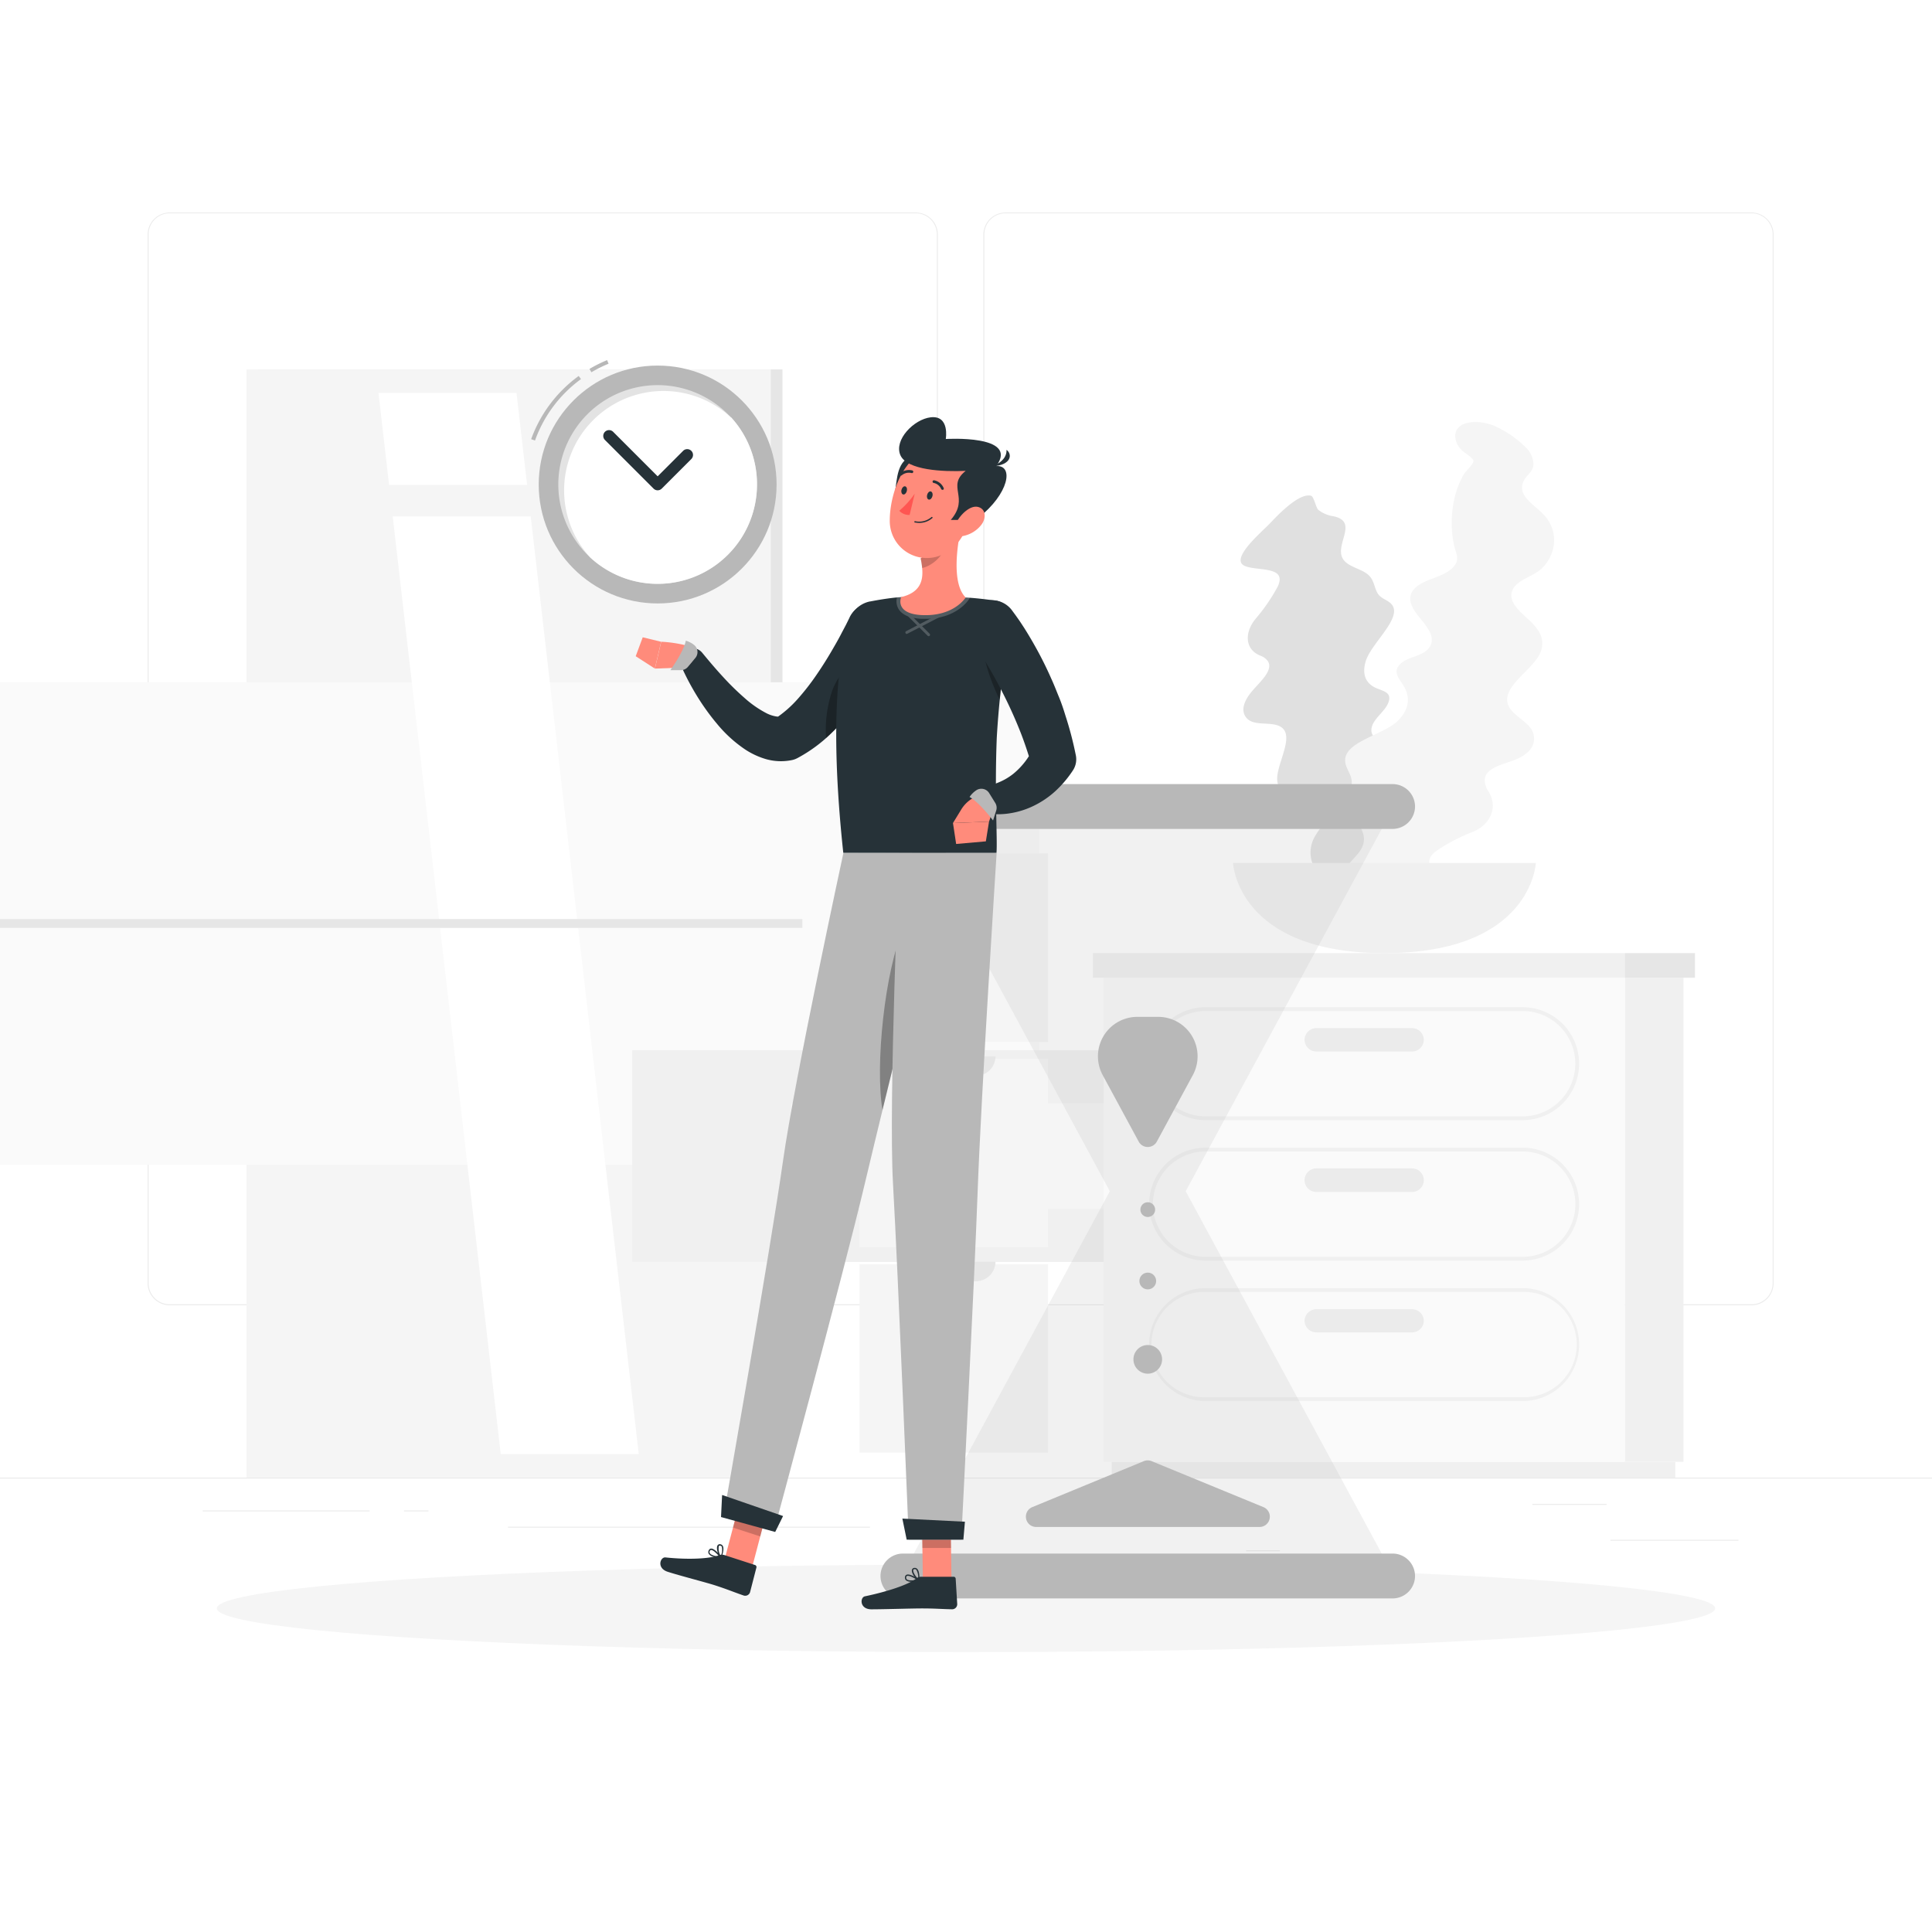 <svg class="animated" id="freepik_stories-time-management" xmlns="http://www.w3.org/2000/svg" viewBox="0 0 500 500" version="1.1" xmlns:xlink="http://www.w3.org/1999/xlink" xmlns:svgjs="http://svgjs.com/svgjs"><style>svg#freepik_stories-time-management:not(.animated) .animable {opacity: 0;}svg#freepik_stories-time-management.animated #freepik--background-complete--inject-52 {animation: 1s 1 forwards cubic-bezier(.36,-0.01,.5,1.38) slideLeft,3s Infinite  linear floating;animation-delay: 0s,1s;}svg#freepik_stories-time-management.animated #freepik--Shadow--inject-52 {animation: 1s 1 forwards cubic-bezier(.36,-0.01,.5,1.38) slideUp,3s Infinite  linear floating;animation-delay: 0s,1s;}svg#freepik_stories-time-management.animated #freepik--Hourglass--inject-52 {animation: 1s 1 forwards cubic-bezier(.36,-0.01,.5,1.38) slideDown,3s Infinite  linear floating;animation-delay: 0s,1s;}svg#freepik_stories-time-management.animated #freepik--Character--inject-52 {animation: 1s 1 forwards cubic-bezier(.36,-0.01,.5,1.38) slideLeft,3s Infinite  linear floating;animation-delay: 0s,1s;}svg#freepik_stories-time-management.animated #freepik--Clock--inject-52 {animation: 1s 1 forwards cubic-bezier(.36,-0.01,.5,1.38) slideDown,3s Infinite  linear floating;animation-delay: 0s,1s;}            @keyframes slideLeft {                0% {                    opacity: 0;                    transform: translateX(-30px);                }                100% {                    opacity: 1;                    transform: translateX(0);                }            }                    @keyframes floating {                0% {                    opacity: 1;                    transform: translateY(0px);                }                50% {                    transform: translateY(-10px);                }                100% {                    opacity: 1;                    transform: translateY(0px);                }            }                    @keyframes slideUp {                0% {                    opacity: 0;                    transform: translateY(30px);                }                100% {                    opacity: 1;                    transform: inherit;                }            }                    @keyframes slideDown {                0% {                    opacity: 0;                    transform: translateY(-30px);                }                100% {                    opacity: 1;                    transform: translateY(0);                }            }        </style><g id="freepik--background-complete--inject-52" class="animable" style="transform-origin: 250px 228.23px;"><rect y="382.4" width="500" height="0.25" style="fill: rgb(235, 235, 235); transform-origin: 250px 382.525px;" id="eluo065ydnsuo" class="animable"></rect><rect x="416.78" y="398.49" width="33.12" height="0.25" style="fill: rgb(235, 235, 235); transform-origin: 433.34px 398.615px;" id="elk1aqkmyz77" class="animable"></rect><rect x="322.53" y="401.21" width="8.69" height="0.25" style="fill: rgb(235, 235, 235); transform-origin: 326.875px 401.335px;" id="elgufl9npfebs" class="animable"></rect><rect x="396.59" y="389.21" width="19.19" height="0.25" style="fill: rgb(235, 235, 235); transform-origin: 406.185px 389.335px;" id="elg4watm4hjl" class="animable"></rect><rect x="52.46" y="390.89" width="43.19" height="0.25" style="fill: rgb(235, 235, 235); transform-origin: 74.055px 391.015px;" id="ely5tfgaiygzh" class="animable"></rect><rect x="104.56" y="390.89" width="6.33" height="0.25" style="fill: rgb(235, 235, 235); transform-origin: 107.725px 391.015px;" id="el11gngrk0f7r" class="animable"></rect><rect x="131.47" y="395.11" width="93.68" height="0.25" style="fill: rgb(235, 235, 235); transform-origin: 178.31px 395.235px;" id="elt8cb30bz6c" class="animable"></rect><path d="M237,337.8H43.91a5.71,5.71,0,0,1-5.7-5.71V60.66A5.71,5.71,0,0,1,43.91,55H237a5.71,5.71,0,0,1,5.71,5.71V332.09A5.71,5.71,0,0,1,237,337.8ZM43.91,55.2a5.46,5.46,0,0,0-5.45,5.46V332.09a5.46,5.46,0,0,0,5.45,5.46H237a5.47,5.47,0,0,0,5.46-5.46V60.66A5.47,5.47,0,0,0,237,55.2Z" style="fill: rgb(235, 235, 235); transform-origin: 140.46px 196.4px;" id="elp0grqbt2fab" class="animable"></path><path d="M453.31,337.8H260.21a5.72,5.72,0,0,1-5.71-5.71V60.66A5.72,5.72,0,0,1,260.21,55h193.1A5.71,5.71,0,0,1,459,60.66V332.09A5.71,5.71,0,0,1,453.31,337.8ZM260.21,55.2a5.47,5.47,0,0,0-5.46,5.46V332.09a5.47,5.47,0,0,0,5.46,5.46h193.1a5.47,5.47,0,0,0,5.46-5.46V60.66a5.47,5.47,0,0,0-5.46-5.46Z" style="fill: rgb(235, 235, 235); transform-origin: 356.75px 196.4px;" id="elmhm2lzuooqf" class="animable"></path><g id="elvswb36r7tib"><rect x="66.8" y="95.61" width="135.7" height="286.79" style="fill: rgb(230, 230, 230); transform-origin: 134.65px 239.005px; transform: rotate(180deg);" class="animable" id="el9ywfqzwk8wn"></rect></g><g id="elvvjubz5gowd"><rect x="63.78" y="95.61" width="135.7" height="286.79" style="fill: rgb(245, 245, 245); transform-origin: 131.63px 239.005px; transform: rotate(180deg);" class="animable" id="elqa2cib6pl3"></rect></g><g id="el0mqr1qbx9dc"><rect x="-5.68" y="176.57" width="274.63" height="124.87" style="fill: rgb(250, 250, 250); transform-origin: 131.635px 239.005px; transform: rotate(90deg);" class="animable" id="elomtgyb0u9gd"></rect></g><polygon points="165.31 376.32 133.67 101.69 97.95 101.69 129.59 376.32 165.31 376.32" style="fill: rgb(255, 255, 255); transform-origin: 131.63px 239.005px;" id="elnv28dl2ln5c" class="animable"></polygon><g id="eln07g83dxla"><rect x="-66.98" y="237.86" width="274.63" height="2.28" style="fill: rgb(230, 230, 230); transform-origin: 70.335px 239px; transform: rotate(90deg);" class="animable" id="elucajscfhld"></rect></g><g id="el9eahjoyowm8"><rect x="66.02" y="125.48" width="131.22" height="8.16" style="fill: rgb(245, 245, 245); transform-origin: 131.63px 129.56px; transform: rotate(180deg);" class="animable" id="elq6f8pw34p8"></rect></g><g id="elqd9wniukmub"><rect x="163.63" y="271.8" width="166.4" height="54.79" style="fill: rgb(240, 240, 240); transform-origin: 246.83px 299.195px; transform: rotate(90deg);" class="animable" id="el4ij88p6qu4c"></rect></g><g id="eliblt9e2ycg8"><rect x="222.44" y="220.86" width="48.77" height="48.77" style="fill: rgb(245, 245, 245); transform-origin: 246.825px 245.245px; transform: rotate(90deg);" class="animable" id="el3o2b542t2fc"></rect></g><g id="elv4dc20alvp"><rect x="222.44" y="274.01" width="48.77" height="48.77" style="fill: rgb(245, 245, 245); transform-origin: 246.825px 298.395px; transform: rotate(90deg);" class="animable" id="elyv4m7ttaes"></rect></g><g id="elndcq0w8chqj"><rect x="222.44" y="327.17" width="48.77" height="48.77" style="fill: rgb(245, 245, 245); transform-origin: 246.825px 351.555px; transform: rotate(90deg);" class="animable" id="elj1j7chnz9mo"></rect></g><path d="M257.63,220.22H236a5,5,0,0,0,5.05,5.05h11.48A5.06,5.06,0,0,0,257.63,220.22Z" style="fill: rgb(230, 230, 230); transform-origin: 246.815px 222.745px;" id="eljrl8577ifvs" class="animable"></path><path d="M257.63,273.37H236a5.06,5.06,0,0,0,5.05,5.06h11.48A5.07,5.07,0,0,0,257.63,273.37Z" style="fill: rgb(230, 230, 230); transform-origin: 246.815px 275.9px;" id="el9h26f511tcf" class="animable"></path><path d="M257.63,326.52H236a5.06,5.06,0,0,0,5.05,5.06h11.48A5.07,5.07,0,0,0,257.63,326.52Z" style="fill: rgb(230, 230, 230); transform-origin: 246.815px 329.05px;" id="elp1ws1og3e1" class="animable"></path><g id="elwly57m2jwcc"><rect x="204.71" y="285.52" width="166.4" height="27.37" style="fill: rgb(245, 245, 245); transform-origin: 287.91px 299.205px; transform: rotate(90deg);" class="animable" id="el9njf1remzl"></rect></g><g id="el3dtabhhydii"><rect x="420.49" y="253.03" width="15.19" height="125.28" style="fill: rgb(240, 240, 240); transform-origin: 428.085px 315.67px; transform: rotate(180deg);" class="animable" id="elkdjwx4y2n7"></rect></g><g id="elcunw0m3makm"><rect x="287.71" y="378.31" width="145.86" height="4.09" style="fill: rgb(240, 240, 240); transform-origin: 360.64px 380.355px; transform: rotate(180deg);" class="animable" id="elah9gkve2gw"></rect></g><rect x="285.61" y="253.03" width="134.88" height="125.28" style="fill: rgb(250, 250, 250); transform-origin: 353.05px 315.67px;" id="elnsbtavp2p4h" class="animable"></rect><path d="M312,326.24h82.06a14.61,14.61,0,1,0,0-29.22H312a14.61,14.61,0,1,0,0,29.22ZM394.08,298a13.63,13.63,0,1,1,0,27.26H312A13.63,13.63,0,0,1,312,298Z" style="fill: rgb(240, 240, 240); transform-origin: 353.03px 311.63px;" id="el8c0730ao9hl" class="animable"></path><path d="M312,362.59h82.06a14.61,14.61,0,0,0,0-29.22H312a14.61,14.61,0,0,0,0,29.22Zm82.06-28.24a13.63,13.63,0,1,1,0,27.25H312a13.63,13.63,0,1,1,0-27.25Z" style="fill: rgb(240, 240, 240); transform-origin: 353.03px 347.98px;" id="elwy97h71ls1c" class="animable"></path><path d="M340.67,308.48h24.76a3.06,3.06,0,0,0,3.05-3.05h0a3.06,3.06,0,0,0-3.05-3.05H340.67a3.06,3.06,0,0,0-3.05,3.05h0A3.06,3.06,0,0,0,340.67,308.48Z" style="fill: rgb(235, 235, 235); transform-origin: 353.05px 305.43px;" id="elispn1a7uwsm" class="animable"></path><path d="M312,289.89h82.06a14.61,14.61,0,1,0,0-29.22H312a14.61,14.61,0,1,0,0,29.22Zm82.06-28.24a13.63,13.63,0,0,1,0,27.26H312a13.63,13.63,0,1,1,0-27.26Z" style="fill: rgb(240, 240, 240); transform-origin: 353.03px 275.28px;" id="elwyu34w3vmdl" class="animable"></path><path d="M340.67,272.13h24.76a3.06,3.06,0,0,0,3.05-3.05h0a3.05,3.05,0,0,0-3.05-3H340.67a3.05,3.05,0,0,0-3.05,3h0A3.06,3.06,0,0,0,340.67,272.13Z" style="fill: rgb(235, 235, 235); transform-origin: 353.05px 269.105px;" id="el925f6icu6mv" class="animable"></path><path d="M340.67,344.82h24.76a3.05,3.05,0,0,0,3.05-3h0a3.06,3.06,0,0,0-3.05-3H340.67a3.06,3.06,0,0,0-3.05,3h0A3.05,3.05,0,0,0,340.67,344.82Z" style="fill: rgb(235, 235, 235); transform-origin: 353.05px 341.82px;" id="eldo3d2d4eaw4" class="animable"></path><g id="elv2omt6ody5"><rect x="282.84" y="246.67" width="137.65" height="6.37" style="fill: rgb(240, 240, 240); transform-origin: 351.665px 249.855px; transform: rotate(180deg);" class="animable" id="eln6r2h9b2w3k"></rect></g><rect x="420.49" y="246.67" width="18.17" height="6.37" style="fill: rgb(230, 230, 230); transform-origin: 429.575px 249.855px;" id="elx45igzhkqhs" class="animable"></rect><path d="M322,146.39c3.07,1.54,11.39-.12,8.62,5.51a46.81,46.81,0,0,1-5.69,8.26c-3.1,3.83-2.51,8,1.15,9.48a4.41,4.41,0,0,1,2,1.4c1.69,2.42-2.29,5.66-4.25,8.08s-2.74,4.8-1.3,6.6c1.6,2,4.92,1.25,7.56,1.85,6.34,1.45-.18,10.2.49,14.69.46,3.08,3,3.94,6.35,4.37,2.77.36,6.46.61,6.61,3.44.14,2.46-3.06,5.24-3.9,7.82a8.09,8.09,0,0,0,.62,6.8,7.43,7.43,0,0,0,5,3.26c3.14.66,7.89,0,8.12,3.52.1,1.58-1,3-.24,4.44a5.1,5.1,0,0,0,3.69,2.17,26.91,26.91,0,0,0,9.06-.16c3.69-.68,9.14-3.93,7.14-7.06a4.28,4.28,0,0,0-2.86-1.64c-.88-.18-3.46.1-3.79-.5s.56-2.91.59-3.74a17.57,17.57,0,0,0-1.07-6.77,20.65,20.65,0,0,0-4.76-7.54c-.88-.89-2.27-1.54-2.45-2.83s.63-2.71,1.53-4c1.41-2,3.6-3.88,4.39-6,1.24-3.34-1.77-4.4-4.56-5.16-2.52-.69-5.84-1.57-5-4.63.62-2.21,3.41-4,4.24-6.18,1.13-2.89-1.61-3-3.56-4-2.55-1.34-3.19-3.74-2.27-6.77,1.53-5,10.7-12.07,6-15.32-1.19-.83-2.3-1.1-3-2.35s-.88-3-1.88-4.18c-1.58-1.91-4.85-2.23-6.55-4-3.51-3.64,4.06-10.09-2.85-11.63a8.2,8.2,0,0,1-4-1.67c-.63-.59-1.15-3.44-1.86-3.64-3.17-.88-8.88,5.27-10.68,7.16C326.45,137.75,318.36,144.55,322,146.39Z" style="fill: rgb(224, 224, 224); transform-origin: 347.265px 183.306px;" id="el1txgezrir19" class="animable"></path><path d="M376.39,231.21c-1.88-3.49-10.11-7-4.65-11a45.91,45.91,0,0,1,9.44-4.93c4.78-2,6.48-6.6,4.06-10.41a5.76,5.76,0,0,1-1-2.7c-.2-3.52,5.05-4.36,8.07-5.63s5-3.21,4.67-5.95c-.34-3-3.66-4.34-5.67-6.59-4.82-5.42,5.62-10.33,7.43-15.35,1.24-3.44-.5-5.87-3.26-8.42-2.25-2.09-5.38-4.63-4-7.63,1.2-2.6,5.51-3.46,7.63-5.58a10.33,10.33,0,0,0,3.1-7.35,9.59,9.59,0,0,0-2.65-6.43c-2.42-2.63-7-4.88-5.29-8.65.76-1.68,2.49-2.43,2.59-4.4a6.41,6.41,0,0,0-2.09-4.51,27.22,27.22,0,0,0-8.08-5.47c-3.62-1.6-10.17-1.65-10.08,2.8a5.45,5.45,0,0,0,1.64,3.45c.69.74,3.11,2.05,3.08,2.87s-2,2.63-2.53,3.46a23.24,23.24,0,0,0-2.67,7.6,28.42,28.42,0,0,0,.17,10.68c.29,1.45,1.18,3,.64,4.42s-2,2.38-3.47,3.11c-2.31,1.16-5.26,1.75-7.09,3.43-2.89,2.65-.8,5.61,1.26,8.12,1.86,2.27,4.31,5.23,1.92,7.84-1.73,1.88-5.16,2-7,3.69-2.54,2.27-.19,4.08,1,6.36,1.52,3,.81,5.8-1.63,8.33-4,4.18-15.9,5.72-13.49,12,.61,1.59,1.43,2.56,1.4,4.28s-.82,3.6-.58,5.45c.37,2.94,3.08,5.3,3.64,8.17,1.14,5.91-9,7.82-3.72,13.68a9.88,9.88,0,0,1,2.66,4.22c.25,1-.83,4.23-.31,4.88,2.33,2.87,10.66.13,13.26-.7C367.86,237.3,378.64,235.36,376.39,231.21Z" style="fill: rgb(245, 245, 245); transform-origin: 374.928px 174.774px;" id="el02wn899up6px" class="animable"></path><path d="M397.47,223.34s-1,23.33-39.18,23.33-39.18-23.33-39.18-23.33Z" style="fill: rgb(240, 240, 240); transform-origin: 358.29px 235.005px;" id="elhveodka03ss" class="animable"></path></g><g id="freepik--Shadow--inject-52" class="animable" style="transform-origin: 250px 416.24px;"><ellipse id="freepik--path--inject-52" cx="250" cy="416.24" rx="193.89" ry="11.32" style="fill: rgb(245, 245, 245); transform-origin: 250px 416.24px;" class="animable"></ellipse></g><g id="freepik--Hourglass--inject-52" class="animable" style="transform-origin: 297.04px 308.295px;"><g id="el103bng8vyuy"><g style="opacity: 0.2; transform-origin: 297.04px 308.295px;" class="animable" id="elepwgvlux37"><polygon points="360.73 407.87 297.04 290.15 233.35 407.87 360.73 407.87" style="fill: #B8B8B8; transform-origin: 297.04px 349.01px;" id="elnj1zc79urp" class="animable"></polygon><polygon points="360.73 208.72 297.04 326.43 233.35 208.72 360.73 208.72" style="fill: #B8B8B8; transform-origin: 297.04px 267.575px;" id="eloavouhzqx4" class="animable"></polygon></g></g><path d="M308.71,278.22l-9.32,17.22a2.67,2.67,0,0,1-4.7,0l-9.32-17.22a10.21,10.21,0,0,1,9-15.06h5.39A10.21,10.21,0,0,1,308.71,278.22Z" style="fill: #B8B8B8; transform-origin: 297.04px 280.001px;" id="el2hyz4ub55rd" class="animable"></path><path d="M298.05,378.15,327,390.05a2.67,2.67,0,0,1-1,5.13H268.13a2.67,2.67,0,0,1-1-5.13L296,378.15A2.65,2.65,0,0,1,298.05,378.15Z" style="fill: #B8B8B8; transform-origin: 297.065px 386.562px;" id="elu252h79vki" class="animable"></path><circle cx="297.04" cy="351.8" r="3.71" style="fill: #B8B8B8; transform-origin: 297.04px 351.8px;" id="eljied6evx229" class="animable"></circle><circle cx="297.04" cy="313.05" r="1.91" style="fill: #B8B8B8; transform-origin: 297.04px 313.05px;" id="el3i5t2i2uecc" class="animable"></circle><circle cx="297.04" cy="331.52" r="2.17" style="fill: #B8B8B8; transform-origin: 297.04px 331.52px;" id="el7969w4dg8i3" class="animable"></circle><path d="M360.41,402.06H233.67a5.82,5.82,0,0,0-5.8,5.81h0a5.82,5.82,0,0,0,5.8,5.8H360.41a5.82,5.82,0,0,0,5.8-5.8h0A5.82,5.82,0,0,0,360.41,402.06Z" style="fill: #B8B8B8; transform-origin: 297.04px 407.865px;" id="eltjvohxywgrs" class="animable"></path><path d="M360.41,202.92H233.67a5.82,5.82,0,0,0-5.8,5.8h0a5.82,5.82,0,0,0,5.8,5.8H360.41a5.82,5.82,0,0,0,5.8-5.8h0A5.82,5.82,0,0,0,360.41,202.92Z" style="fill: #B8B8B8; transform-origin: 297.04px 208.72px;" id="elahtfeek1s7s" class="animable"></path></g><g id="freepik--Character--inject-52" class="animable" style="transform-origin: 221.525px 262.226px;"><polygon points="194.63 405.68 187.58 403.39 191.96 386.76 199.01 389.05 194.63 405.68" style="fill: rgb(255, 139, 123); transform-origin: 193.295px 396.22px;" id="elw0yaedx6e5" class="animable"></polygon><path d="M187.47,402.45l7.92,2.57a.54.54,0,0,1,.37.65l-1.65,6.4a1.31,1.31,0,0,1-1.64.85c-2.74-.94-4-1.53-7.49-2.66-2.15-.7-9.21-2.52-12.17-3.48s-1.93-3.86-.59-3.72c6,.63,11.4.35,13.9-.57A2.09,2.09,0,0,1,187.47,402.45Z" style="fill: rgb(38, 50, 56); transform-origin: 183.337px 407.669px;" id="elf5d6q9ekde6" class="animable"></path><g id="elgjsr3dwhit"><polygon points="199.01 389.06 191.96 386.76 189.7 395.34 196.76 397.63 199.01 389.06" style="opacity: 0.2; transform-origin: 194.355px 392.195px;" class="animable" id="elm9ros1wgdb"></polygon></g><path d="M218.28,220.72s-12.65,58.55-15.62,79.6c-3.25,23.05-15.46,92.27-15.46,92.27l13.09,3.62s18.14-67.13,23.44-89.54c5.75-24.33,21-86,21-86Z" style="fill: #B8B8B8; transform-origin: 215.965px 308.44px;" id="elzqomcvcmwm" class="animable"></path><g id="el2o62hpwdw93"><path d="M233.92,239.92c-5,11.34-7.47,36-5.53,47.35,3.54-14.55,7.8-31.85,11.09-45.16C238.37,238.25,236.53,234,233.92,239.92Z" style="opacity: 0.3; transform-origin: 233.604px 262.129px;" class="animable" id="el2he7eum1ljq"></path></g><polygon points="200.62 396.47 186.6 392.61 186.88 386.9 202.66 392.35 200.62 396.47" style="fill: rgb(38, 50, 56); transform-origin: 194.63px 391.685px;" id="eli0k6pd7818e" class="animable"></polygon><path d="M184.57,402.87a9.63,9.63,0,0,0,2,.36.18.18,0,0,0,.16-.28c-.18-.23-1.73-2.24-2.7-2.18a.65.65,0,0,0-.54.34,1,1,0,0,0-.08,1A2,2,0,0,0,184.57,402.87Zm1.59,0c-1.34-.16-2.26-.5-2.48-.93a.62.62,0,0,1,.07-.63.32.32,0,0,1,.26-.17C184.53,401.08,185.51,402.06,186.16,402.84Z" style="fill: rgb(38, 50, 56); transform-origin: 185.036px 401.999px;" id="eleixkz74je7i" class="animable"></path><path d="M186.5,403.22h.08a.18.18,0,0,0,.13-.11c0-.08.85-2.06.36-3a.85.85,0,0,0-.62-.45.66.66,0,0,0-.76.3c-.41.72.16,2.53.73,3.18Zm0-3.17a.5.5,0,0,1,.31.26,3.85,3.85,0,0,1-.27,2.39,3.52,3.52,0,0,1-.51-2.53c0-.09.14-.19.39-.14Z" style="fill: rgb(38, 50, 56); transform-origin: 186.386px 401.426px;" id="elweqc2y3bha" class="animable"></path><path d="M231.74,165.13c-.38.9-.7,1.58-1.05,2.34s-.73,1.46-1.1,2.18c-.74,1.45-1.52,2.86-2.33,4.27a82.48,82.48,0,0,1-5.4,8.18,62,62,0,0,1-6.65,7.59,38.5,38.5,0,0,1-8.68,6.42l-.25.13a5.17,5.17,0,0,1-1.28.46,14.21,14.21,0,0,1-6.87-.27,20,20,0,0,1-5.24-2.44,34,34,0,0,1-7.24-6.56,60.17,60.17,0,0,1-5.27-7.31,65.7,65.7,0,0,1-4.13-7.85,3.24,3.24,0,0,1,5.47-3.35l.1.12c1.65,2,3.44,4.13,5.24,6.07a68.41,68.41,0,0,0,5.58,5.48,27.46,27.46,0,0,0,5.74,4,8.46,8.46,0,0,0,2.47.82,2.74,2.74,0,0,0,1.44-.12l-1.53.59a29.94,29.94,0,0,0,5.61-4.9,61.91,61.91,0,0,0,5-6.42c1.58-2.3,3.08-4.71,4.49-7.19.72-1.23,1.41-2.48,2.06-3.75l1-1.89c.31-.61.65-1.31.89-1.8l.06-.14a6.5,6.5,0,0,1,11.85,5.34Z" style="fill: rgb(38, 50, 56); transform-origin: 204.115px 176.535px;" id="elndhgai841xq" class="animable"></path><g id="elcx6gl5ljp9r"><path d="M215.39,178.71c3.14-8.34,9.81-8.48,12.7-6.27-.21.39-.43.78-.65,1.17a84.91,84.91,0,0,1-5.15,7.91A65.35,65.35,0,0,1,216,188.9c-.72.71-1.46,1.41-2.23,2.09A32,32,0,0,1,215.39,178.71Z" style="opacity: 0.3; transform-origin: 220.898px 181.11px;" class="animable" id="elzkf446apcco"></path></g><path d="M176,172.79l-6.5.24,1.62-6.95a33.54,33.54,0,0,1,6.63,1,2.63,2.63,0,0,1,1.41,4h0A3.91,3.91,0,0,1,176,172.79Z" style="fill: rgb(255, 139, 123); transform-origin: 174.559px 169.555px;" id="elbbk7a1t0q9h" class="animable"></path><path d="M179.64,166.92a6.28,6.28,0,0,0-2.15-1.11c-.54,2.84-4,7.63-4,7.63h2.71a2.38,2.38,0,0,0,1.83-.85l1.9-2.28A2.37,2.37,0,0,0,179.64,166.92Z" style="fill: #B8B8B8; transform-origin: 177px 169.625px;" id="eloy465a7xmx" class="animable"></path><polygon points="164.52 169.83 166.34 164.93 171.1 166.09 169.48 173.03 164.52 169.83" style="fill: rgb(255, 139, 123); transform-origin: 167.81px 168.98px;" id="elqkhq7dhfbu" class="animable"></polygon><polygon points="246.25 408.92 238.84 408.92 238.58 391.75 245.99 391.75 246.25 408.92" style="fill: rgb(255, 139, 123); transform-origin: 242.415px 400.335px;" id="elslts2zo6n0e" class="animable"></polygon><path d="M238.45,408.06h8.33a.53.53,0,0,1,.55.51l.4,6.59a1.32,1.32,0,0,1-1.3,1.32c-2.9-.05-4.28-.22-8-.22-2.25,0-9.78.23-12.89.23s-3-3.08-1.71-3.36c5.92-1.24,11.2-3,13.29-4.61A2.07,2.07,0,0,1,238.45,408.06Z" style="fill: rgb(38, 50, 56); transform-origin: 235.354px 412.275px;" id="elr637fyio4e" class="animable"></path><g id="el0ejigo7vaps"><polygon points="246 391.76 238.58 391.76 238.72 400.61 246.13 400.61 246 391.76" style="opacity: 0.2; transform-origin: 242.355px 396.185px;" class="animable" id="elfgyru2qix7j"></polygon></g><path d="M232.74,220.72s-2.83,64.41-1.63,85.64c1.32,23.24,4.08,92.11,4.08,92.11h13.58s3.42-67,4.24-90c.89-25,4.92-87.75,4.92-87.75Z" style="fill: #B8B8B8; transform-origin: 244.372px 309.595px;" id="el7b8f5wmetit" class="animable"></path><polygon points="249.32 398.47 234.65 398.47 233.53 393.01 249.72 393.82 249.32 398.47" style="fill: rgb(38, 50, 56); transform-origin: 241.625px 395.74px;" id="eliun24q3b7ib" class="animable"></polygon><path d="M235.82,409.35a9.69,9.69,0,0,0,2-.26.2.2,0,0,0,.13-.14.19.19,0,0,0-.07-.17c-.24-.17-2.34-1.6-3.25-1.24a.66.66,0,0,0-.4.48,1,1,0,0,0,.22.94A2,2,0,0,0,235.82,409.35Zm1.5-.51c-1.33.26-2.3.22-2.65-.12a.64.64,0,0,1-.12-.62.3.3,0,0,1,.19-.24C235.23,407.67,236.46,408.29,237.32,408.84Z" style="fill: rgb(38, 50, 56); transform-origin: 236.072px 408.42px;" id="el4vh2m3nanni" class="animable"></path><path d="M237.76,409.09a.13.13,0,0,0,.08,0,.18.18,0,0,0,.09-.14c0-.09.17-2.22-.58-2.94a.87.87,0,0,0-.73-.24.66.66,0,0,0-.62.52c-.18.81.93,2.36,1.67,2.8A.15.15,0,0,0,237.76,409.09Zm-1-3a.5.5,0,0,1,.37.15,3.83,3.83,0,0,1,.49,2.36c-.64-.55-1.38-1.73-1.27-2.26,0-.1.08-.22.33-.25Z" style="fill: rgb(38, 50, 56); transform-origin: 236.964px 407.429px;" id="elj6u1g3rivoc" class="animable"></path><path d="M261.64,160.94a4.72,4.72,0,0,0-4-5.5h-.08c-2.39-.35-5.39-.71-8.33-.85a147.89,147.89,0,0,0-16.85,0c-2.59.24-5.12.67-7.14,1.06l-.08,0a7.08,7.08,0,0,0-5.39,4.94c-2.42,8.15-5.31,24.79-1.53,60.12h39.65c.28-3.54-.51-15.06.07-29.73A234.86,234.86,0,0,1,261.64,160.94Z" style="fill: rgb(38, 50, 56); transform-origin: 239.064px 187.53px;" id="elqs41aawodh" class="animable"></path><g id="el6buw35q9aug"><path d="M261.26,163.12c-.82,4.74-1.83,11.19-2.53,18,0,0-3.62-7.1-4.28-13.17S259,161.42,261.26,163.12Z" style="opacity: 0.3; transform-origin: 257.826px 171.692px;" class="animable" id="elkogztffo8af"></path></g><g id="elo1mbqvjg3x9"><g style="opacity: 0.2; transform-origin: 241.528px 159.49px;" class="animable" id="elqdawof1112"><path d="M234.67,164.06a.38.38,0,0,1-.17-.71l12.36-6.41a.38.38,0,0,1,.5.16.38.38,0,0,1-.16.51L234.84,164A.47.47,0,0,1,234.67,164.06Z" style="fill: rgb(255, 255, 255); transform-origin: 240.855px 160.481px;" id="elk1hxfw97ti" class="animable"></path><path d="M240.33,164.64a.33.33,0,0,1-.26-.11l-6.78-6.73a.39.39,0,0,1,0-.53.38.38,0,0,1,.53,0l6.77,6.74a.38.38,0,0,1,0,.53A.36.36,0,0,1,240.33,164.64Z" style="fill: rgb(255, 255, 255); transform-origin: 236.942px 160.901px;" id="elqy3ljlm2f4c" class="animable"></path><path d="M249.26,154.58a147.71,147.71,0,0,0-16.84,0l-.28,0a4,4,0,0,0,.43,3.07c.94,1.5,2.91,2.34,5.87,2.5l1.11,0c8,0,11.09-4.86,11.22-5.07l.28-.45Z" style="fill: rgb(255, 255, 255); transform-origin: 241.528px 157.245px;" id="elsj5pf90mcqi" class="animable"></path></g></g><path d="M233.22,154.52c4.9-1.16,5.76-4.19,5.43-7.52a19.92,19.92,0,0,0-.39-2.48l6.14-5.1,4.51-3.74c-1.25,5.43-2.66,15.32,1,18.94,0,0-3,5-11.43,4.56C231.41,158.79,233.22,154.52,233.22,154.52Z" style="fill: rgb(255, 139, 123); transform-origin: 241.461px 147.444px;" id="elt30fzslh1ao" class="animable"></path><g id="elmkxc7eotbdk"><path d="M238.26,144.52a19.92,19.92,0,0,1,.39,2.48c2.29-.46,5.35-2.9,5.67-5.24a10.66,10.66,0,0,0,.08-2.34Z" style="opacity: 0.2; transform-origin: 241.345px 143.21px;" class="animable" id="el0rt02vw105gg"></path></g><path d="M235,118.5c-3.33,2-2.8,7-3.7,10.58,2.12.21,5.46-3.56,5.46-3.56l2-5.73Z" style="fill: rgb(38, 50, 56); transform-origin: 235.03px 123.794px;" id="el0u20tg9g1xrn" class="animable"></path><path d="M252.71,128.56c-2.13,7.06-3,11.29-7.52,14.24a9.59,9.59,0,0,1-14.92-8.11c0-6.73,3.46-17.15,11.18-18.59A9.7,9.7,0,0,1,252.71,128.56Z" style="fill: rgb(255, 139, 123); transform-origin: 241.723px 130.152px;" id="el2emfrdr8sfu" class="animable"></path><path d="M246.06,134.55c5-5.8-1.25-8.66,3.86-12.69-5.75.27-15.22-.14-16.91-4.08s3.51-9.28,7.84-9.78c5-.58,3.92,5.61,3.92,5.61s19.13-1.19,13.06,7c4.6-.28,3.33,7.16-4.67,13.44C251.15,134.72,246.06,134.55,246.06,134.55Z" style="fill: rgb(38, 50, 56); transform-origin: 246.584px 121.265px;" id="elu8m60hphwd" class="animable"></path><path d="M256.68,120.71s3.94-1.17,3.81-4.29C261.91,117.4,262.06,120.38,256.68,120.71Z" style="fill: rgb(38, 50, 56); transform-origin: 259.006px 118.565px;" id="el4423zql2g6v" class="animable"></path><path d="M253.88,135.93a7.91,7.91,0,0,1-4.55,2.77c-2.27.41-2.8-1.69-1.67-3.74,1-1.84,3.43-4.27,5.47-3.76S255.33,134.14,253.88,135.93Z" style="fill: rgb(255, 139, 123); transform-origin: 250.961px 134.941px;" id="elsxyxvtvhp6" class="animable"></path><path d="M241.32,128.38c-.14.58-.56,1-.95.91s-.58-.61-.44-1.19.56-1,.94-.92S241.46,127.79,241.32,128.38Z" style="fill: rgb(38, 50, 56); transform-origin: 240.624px 128.236px;" id="el9jbd5djpror" class="animable"></path><path d="M234.69,127.05c-.14.58-.56,1-.94.92s-.59-.61-.45-1.19.56-1,.94-.92S234.83,126.47,234.69,127.05Z" style="fill: rgb(38, 50, 56); transform-origin: 233.995px 126.915px;" id="elgytog9xr0wv" class="animable"></path><path d="M236.73,127.76a22.22,22.22,0,0,1-4,4.42,3.42,3.42,0,0,0,2.68,1.09Z" style="fill: rgb(255, 86, 82); transform-origin: 234.73px 130.517px;" id="ellphj8x2uofo" class="animable"></path><path d="M237.45,135.31a5.13,5.13,0,0,0,3.85-1.24.16.16,0,0,0,0-.24.18.18,0,0,0-.25,0,4.89,4.89,0,0,1-4.22,1.05.17.17,0,0,0-.2.14.18.18,0,0,0,.14.21Z" style="fill: rgb(38, 50, 56); transform-origin: 238.99px 134.556px;" id="el59f3u3g4v2c" class="animable"></path><path d="M243.88,126.76a.27.27,0,0,0,.17,0,.34.34,0,0,0,.17-.46,3.36,3.36,0,0,0-2.47-2,.36.36,0,0,0-.4.3.35.35,0,0,0,.31.39,2.69,2.69,0,0,1,1.92,1.58A.36.36,0,0,0,243.88,126.76Z" style="fill: rgb(38, 50, 56); transform-origin: 242.801px 125.535px;" id="el5vv67hz73fi" class="animable"></path><path d="M233.05,123.07a.32.32,0,0,0,.32-.06,2.89,2.89,0,0,1,2.52-.59.35.35,0,1,0,.22-.67h0a3.64,3.64,0,0,0-3.17.71.35.35,0,0,0-.06.49A.3.3,0,0,0,233.05,123.07Z" style="fill: rgb(38, 50, 56); transform-origin: 234.579px 122.366px;" id="eliawkunjvsfj" class="animable"></path><path d="M262,158.09l.83,1.13.75,1.06c.5.71.95,1.42,1.42,2.13.91,1.43,1.77,2.88,2.6,4.34a95.76,95.76,0,0,1,4.52,9c.7,1.52,1.3,3.1,1.94,4.65s1.18,3.16,1.67,4.78a88.81,88.81,0,0,1,2.6,9.83l.08.38a5.22,5.22,0,0,1-.71,3.94,28.6,28.6,0,0,1-4.55,5.39,23.54,23.54,0,0,1-6,4,21.55,21.55,0,0,1-6.86,1.9,20.48,20.48,0,0,1-3.5.06c-.58,0-1.16-.11-1.74-.2l-.88-.17-1-.25a.46.46,0,0,1-.34-.55l1.38-5.8c0-.05.26-.06.42-.1l.55-.11c.38-.08.75-.17,1.13-.27a15.91,15.91,0,0,0,2.17-.76,15.5,15.5,0,0,0,3.79-2.23,19.16,19.16,0,0,0,5.26-6.85l-.63,4.32c-.86-2.83-1.77-5.63-2.87-8.4s-2.3-5.49-3.61-8.17-2.71-5.33-4.22-7.91c-.74-1.29-1.52-2.56-2.3-3.82l-1.19-1.86-.59-.9-.55-.8-.2-.3A6.49,6.49,0,0,1,262,158.09Z" style="fill: rgb(38, 50, 56); transform-origin: 264.362px 183.029px;" id="elef0b7kfr2mi" class="animable"></path><path d="M248.78,209.48,246.63,213l9.33-.37s2.45-6.28-.89-7.27l-1.3.35A8.56,8.56,0,0,0,248.78,209.48Z" style="fill: rgb(255, 139, 123); transform-origin: 251.728px 209.18px;" id="elhcz09j6j8yu" class="animable"></path><path d="M252.62,204.55a6.26,6.26,0,0,0-1.7,1.71c2.54,1.38,6.08,6.08,6.08,6.08l.82-2.58a2.38,2.38,0,0,0-.27-2L256,205.26A2.38,2.38,0,0,0,252.62,204.55Z" style="fill: #B8B8B8; transform-origin: 254.424px 208.234px;" id="elcavtu1ky1tn" class="animable"></path><polygon points="247.45 218.42 255.14 217.74 255.96 212.63 246.63 213 247.45 218.42" style="fill: rgb(255, 139, 123); transform-origin: 251.295px 215.525px;" id="eliobohjx7i3l" class="animable"></polygon></g><g id="freepik--Clock--inject-52" class="animable" style="transform-origin: 169.22px 124.685px;"><path d="M153.06,96.34l-.51-.86a35.39,35.39,0,0,1,4.57-2.28l.38.93A33.38,33.38,0,0,0,153.06,96.34Z" style="fill: #B8B8B8; transform-origin: 155.025px 94.77px;" id="elopb913bh2j" class="animable"></path><path d="M138.46,114l-1-.34A34.81,34.81,0,0,1,149.77,97.3l.59.81A33.7,33.7,0,0,0,138.46,114Z" style="fill: #B8B8B8; transform-origin: 143.91px 105.65px;" id="eljfw76j5ydz" class="animable"></path><circle cx="170.2" cy="125.39" r="30.78" style="fill: #B8B8B8; transform-origin: 170.2px 125.39px;" id="elww7n5mcypce" class="animable"></circle><g id="ell8qw8rt5r8i"><path d="M195.91,125.39a25.71,25.71,0,1,1-6.72-17.34.06.06,0,0,1,.05,0A25.66,25.66,0,0,1,195.91,125.39Z" style="fill: rgb(255, 255, 255); opacity: 0.6; transform-origin: 170.2px 125.382px;" class="animable" id="elt9tkabwriud"></path></g><path d="M195.91,125.39a25.71,25.71,0,0,1-43.15,18.89,25.71,25.71,0,0,1,36.43-36.23.06.06,0,0,1,.05,0A25.66,25.66,0,0,1,195.91,125.39Z" style="fill: rgb(255, 255, 255); transform-origin: 170.951px 126.143px;" id="eld3cet0r3d1m" class="animable"></path><path d="M170.2,126.89a1.49,1.49,0,0,1-1.06-.44L156.6,113.91a1.5,1.5,0,1,1,2.12-2.12l11.48,11.48,6.63-6.63a1.5,1.5,0,0,1,2.12,2.12l-7.69,7.69A1.51,1.51,0,0,1,170.2,126.89Z" style="fill: rgb(38, 50, 56); transform-origin: 167.738px 119.101px;" id="elitfd2qtbjjb" class="animable"></path></g><defs>     <filter id="active" height="200%">         <feMorphology in="SourceAlpha" result="DILATED" operator="dilate" radius="2"></feMorphology>                <feFlood flood-color="#32DFEC" flood-opacity="1" result="PINK"></feFlood>        <feComposite in="PINK" in2="DILATED" operator="in" result="OUTLINE"></feComposite>        <feMerge>            <feMergeNode in="OUTLINE"></feMergeNode>            <feMergeNode in="SourceGraphic"></feMergeNode>        </feMerge>    </filter>    <filter id="hover" height="200%">        <feMorphology in="SourceAlpha" result="DILATED" operator="dilate" radius="2"></feMorphology>                <feFlood flood-color="#ff0000" flood-opacity="0.5" result="PINK"></feFlood>        <feComposite in="PINK" in2="DILATED" operator="in" result="OUTLINE"></feComposite>        <feMerge>            <feMergeNode in="OUTLINE"></feMergeNode>            <feMergeNode in="SourceGraphic"></feMergeNode>        </feMerge>            <feColorMatrix type="matrix" values="0   0   0   0   0                0   1   0   0   0                0   0   0   0   0                0   0   0   1   0 "></feColorMatrix>    </filter></defs></svg>
